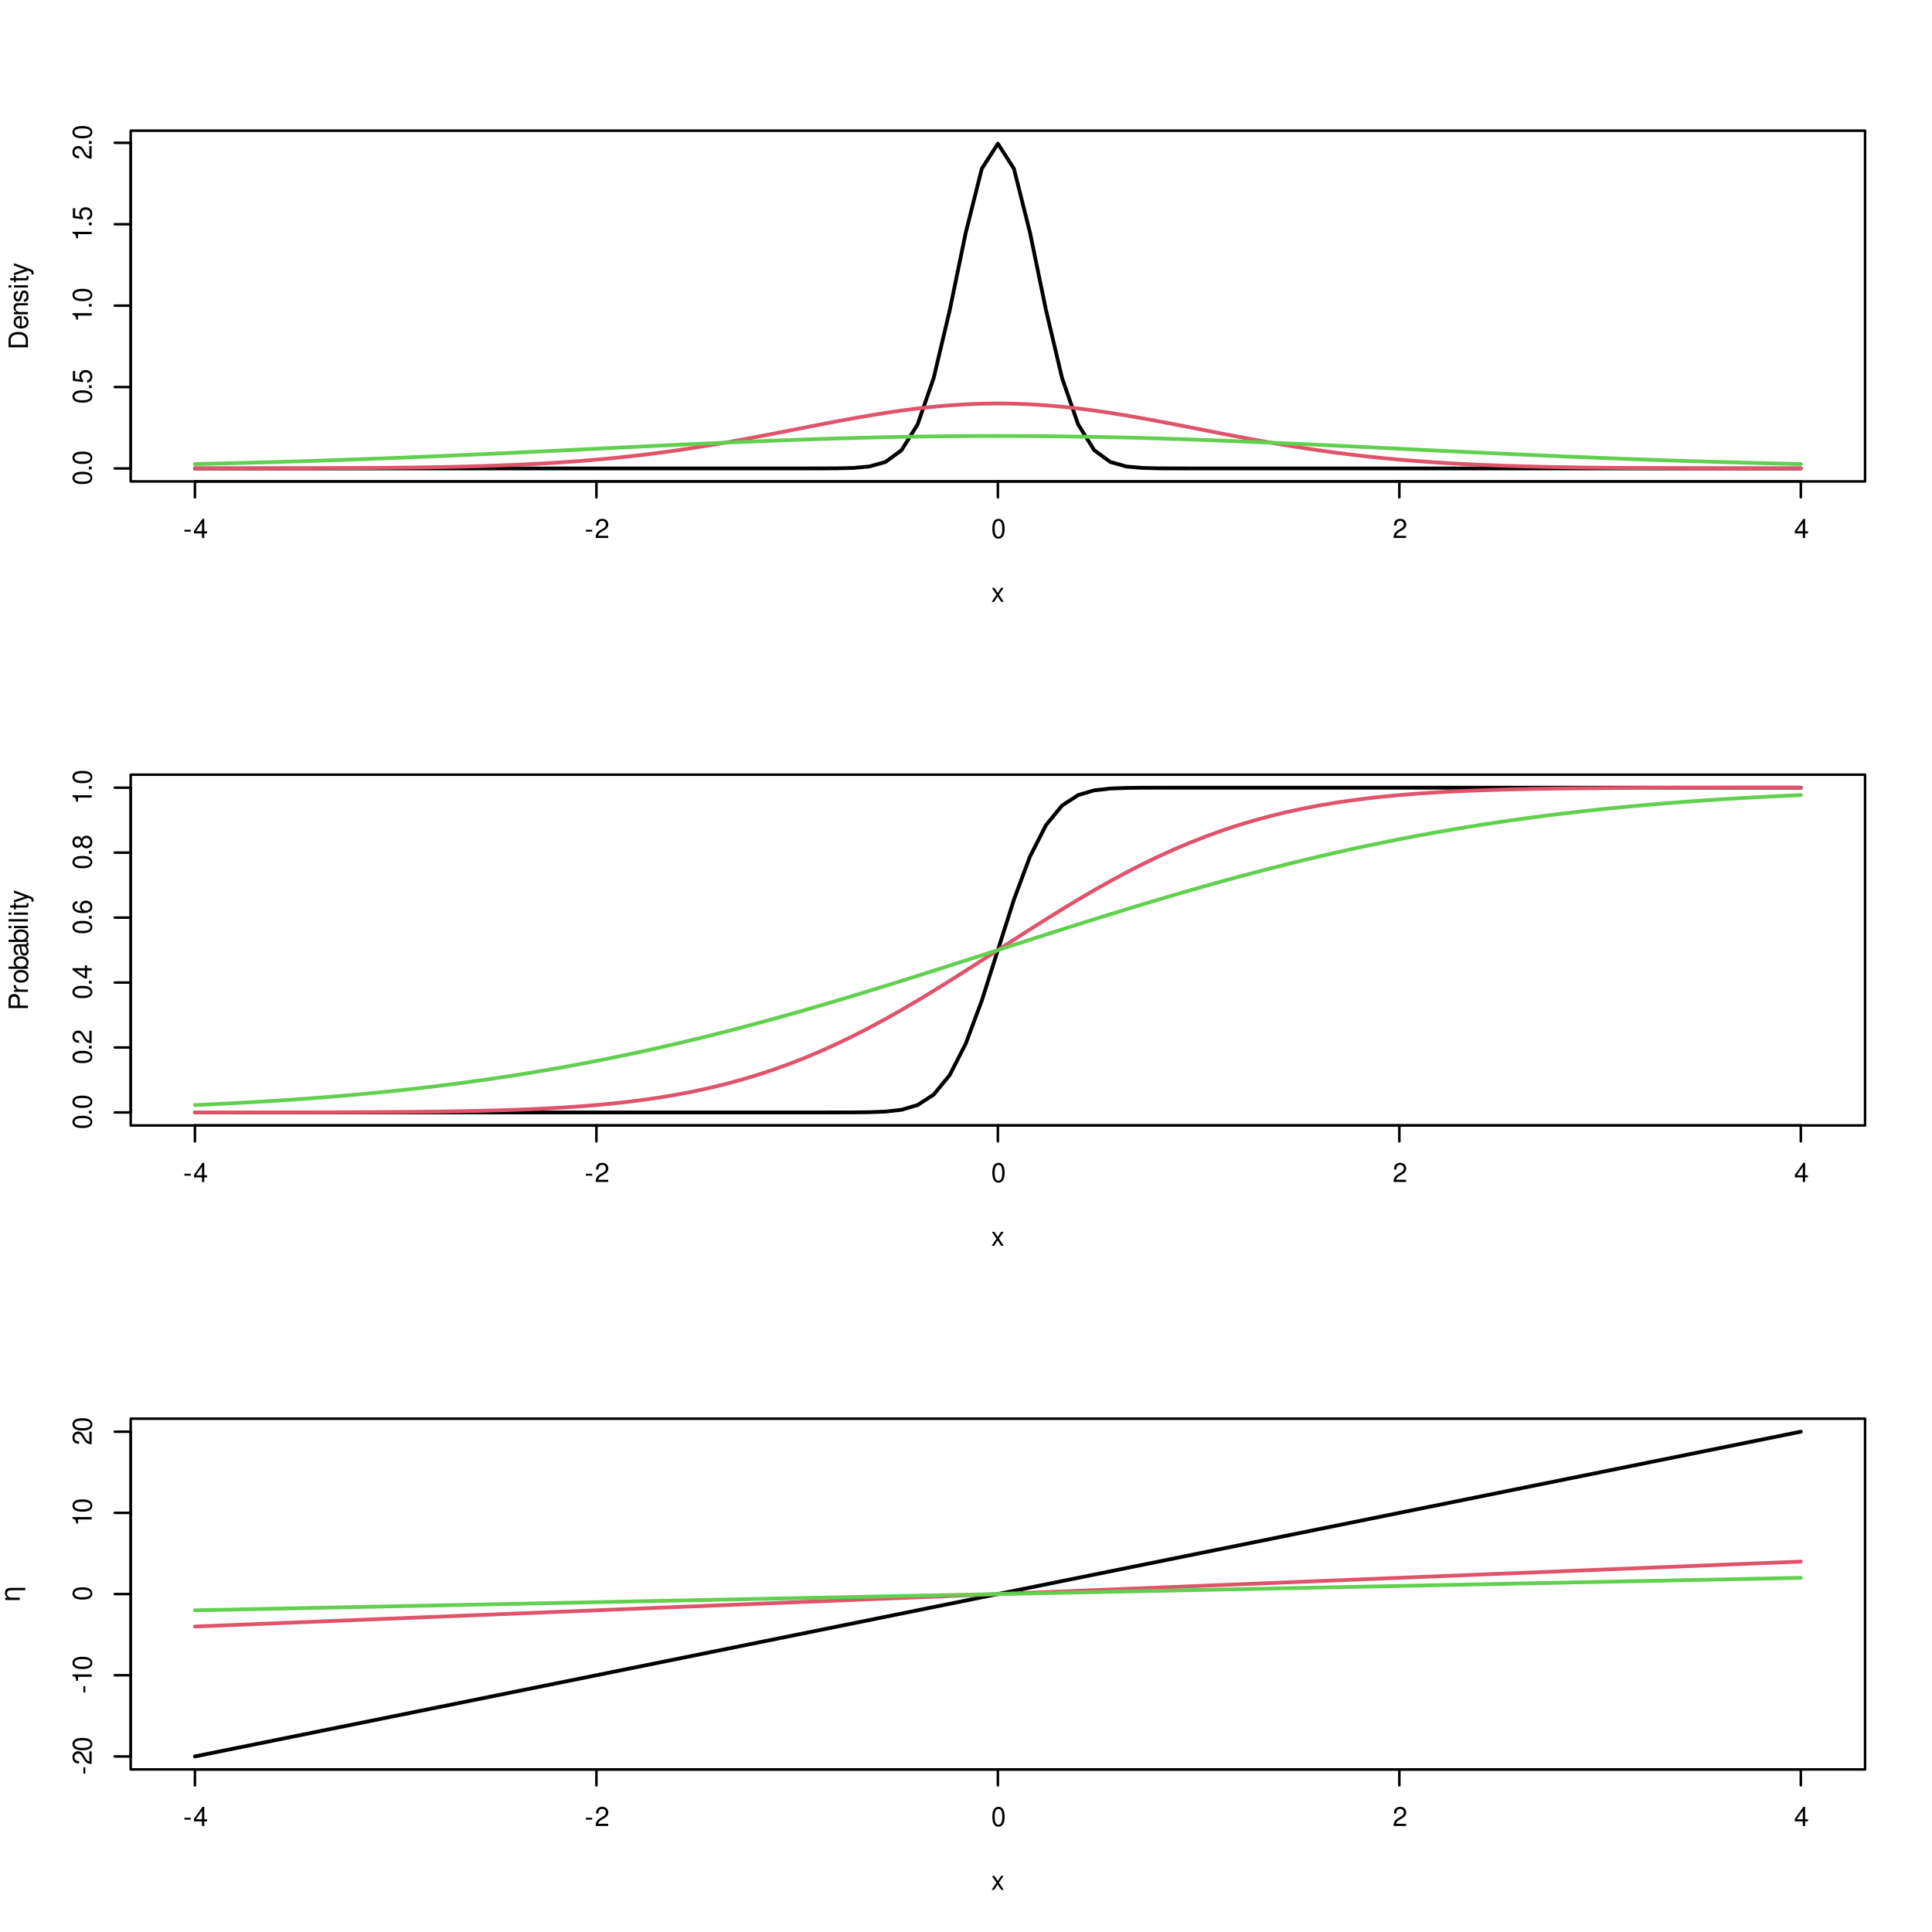 <?xml version="1.0" encoding="UTF-8"?>
<svg xmlns="http://www.w3.org/2000/svg" xmlns:xlink="http://www.w3.org/1999/xlink" width="576pt" height="576pt" viewBox="0 0 576 576" version="1.1">
<defs>
<g>
<symbol overflow="visible" id="glyph0-0">
<path style="stroke:none;" d=""/>
</symbol>
<symbol overflow="visible" id="glyph0-1">
<path style="stroke:none;" d="M 2.25 -2.469 L 0.359 -2.469 L 0.359 -1.906 L 2.25 -1.906 Z M 2.25 -2.469 "/>
</symbol>
<symbol overflow="visible" id="glyph0-2">
<path style="stroke:none;" d="M 2.594 -1.391 L 2.594 0 L 3.281 0 L 3.281 -1.391 L 4.125 -1.391 L 4.125 -2.016 L 3.281 -2.016 L 3.281 -5.734 L 2.766 -5.734 L 0.219 -2.125 L 0.219 -1.391 Z M 2.594 -2.016 L 0.828 -2.016 L 2.594 -4.547 Z M 2.594 -2.016 "/>
</symbol>
<symbol overflow="visible" id="glyph0-3">
<path style="stroke:none;" d="M 4.016 -0.688 L 1.047 -0.688 C 1.125 -1.172 1.375 -1.469 2.062 -1.891 L 2.859 -2.328 C 3.641 -2.766 4.047 -3.344 4.047 -4.062 C 4.047 -4.531 3.859 -4.969 3.531 -5.281 C 3.188 -5.578 2.781 -5.734 2.25 -5.734 C 1.531 -5.734 1 -5.469 0.703 -4.984 C 0.5 -4.688 0.406 -4.328 0.391 -3.75 L 1.094 -3.75 C 1.109 -4.141 1.172 -4.359 1.266 -4.562 C 1.438 -4.906 1.812 -5.125 2.219 -5.125 C 2.859 -5.125 3.328 -4.656 3.328 -4.047 C 3.328 -3.578 3.078 -3.188 2.578 -2.906 L 1.844 -2.469 C 0.672 -1.797 0.328 -1.266 0.266 -0.016 L 4.016 -0.016 Z M 4.016 -0.688 "/>
</symbol>
<symbol overflow="visible" id="glyph0-4">
<path style="stroke:none;" d="M 2.172 -5.734 C 1.656 -5.734 1.188 -5.484 0.891 -5.109 C 0.516 -4.594 0.344 -3.828 0.344 -2.766 C 0.344 -0.844 0.969 0.188 2.172 0.188 C 3.359 0.188 4.016 -0.844 4.016 -2.719 C 4.016 -3.828 3.844 -4.578 3.469 -5.109 C 3.172 -5.5 2.703 -5.734 2.172 -5.734 Z M 2.172 -5.109 C 2.938 -5.109 3.297 -4.344 3.297 -2.781 C 3.297 -1.156 2.938 -0.391 2.156 -0.391 C 1.422 -0.391 1.047 -1.188 1.047 -2.766 C 1.047 -4.344 1.422 -5.109 2.172 -5.109 Z M 2.172 -5.109 "/>
</symbol>
<symbol overflow="visible" id="glyph0-5">
<path style="stroke:none;" d="M 2.312 -2.141 L 3.703 -4.156 L 2.969 -4.156 L 1.969 -2.641 L 0.969 -4.156 L 0.219 -4.156 L 1.594 -2.109 L 0.141 0 L 0.891 0 L 1.938 -1.594 L 2.984 0 L 3.75 0 Z M 2.312 -2.141 "/>
</symbol>
<symbol overflow="visible" id="glyph1-0">
<path style="stroke:none;" d=""/>
</symbol>
<symbol overflow="visible" id="glyph1-1">
<path style="stroke:none;" d="M -5.734 -2.172 C -5.734 -1.656 -5.484 -1.188 -5.109 -0.891 C -4.594 -0.516 -3.828 -0.344 -2.766 -0.344 C -0.844 -0.344 0.188 -0.969 0.188 -2.172 C 0.188 -3.359 -0.844 -4.016 -2.719 -4.016 C -3.828 -4.016 -4.578 -3.844 -5.109 -3.469 C -5.5 -3.172 -5.734 -2.703 -5.734 -2.172 Z M -5.109 -2.172 C -5.109 -2.938 -4.344 -3.297 -2.781 -3.297 C -1.156 -3.297 -0.391 -2.938 -0.391 -2.156 C -0.391 -1.422 -1.188 -1.047 -2.766 -1.047 C -4.344 -1.047 -5.109 -1.422 -5.109 -2.172 Z M -5.109 -2.172 "/>
</symbol>
<symbol overflow="visible" id="glyph1-2">
<path style="stroke:none;" d="M -0.828 -1.516 L -0.828 -0.688 L 0 -0.688 L 0 -1.516 Z M -0.828 -1.516 "/>
</symbol>
<symbol overflow="visible" id="glyph1-3">
<path style="stroke:none;" d="M -5.609 -3.766 L -5.609 -0.875 L -2.562 -0.453 L -2.562 -1.094 C -2.953 -1.422 -3.078 -1.688 -3.078 -2.125 C -3.078 -2.891 -2.562 -3.344 -1.734 -3.344 C -0.922 -3.344 -0.438 -2.891 -0.438 -2.125 C -0.438 -1.516 -0.75 -1.141 -1.375 -0.969 L -1.375 -0.281 C -0.922 -0.375 -0.703 -0.453 -0.484 -0.625 C -0.062 -0.938 0.188 -1.5 0.188 -2.141 C 0.188 -3.266 -0.641 -4.062 -1.828 -4.062 C -2.938 -4.062 -3.703 -3.328 -3.703 -2.25 C -3.703 -1.859 -3.594 -1.531 -3.359 -1.219 L -4.922 -1.438 L -4.922 -3.766 Z M -5.609 -3.766 "/>
</symbol>
<symbol overflow="visible" id="glyph1-4">
<path style="stroke:none;" d="M -4.078 -2.047 L 0 -2.047 L 0 -2.75 L -5.734 -2.75 L -5.734 -2.297 C -4.844 -2.047 -4.734 -1.891 -4.594 -0.812 L -4.078 -0.812 Z M -4.078 -2.047 "/>
</symbol>
<symbol overflow="visible" id="glyph1-5">
<path style="stroke:none;" d="M -0.688 -4.016 L -0.688 -1.047 C -1.172 -1.125 -1.469 -1.375 -1.891 -2.062 L -2.328 -2.859 C -2.766 -3.641 -3.344 -4.047 -4.062 -4.047 C -4.531 -4.047 -4.969 -3.859 -5.281 -3.531 C -5.578 -3.188 -5.734 -2.781 -5.734 -2.25 C -5.734 -1.531 -5.469 -1 -4.984 -0.703 C -4.688 -0.5 -4.328 -0.406 -3.75 -0.391 L -3.75 -1.094 C -4.141 -1.109 -4.359 -1.172 -4.562 -1.266 C -4.906 -1.438 -5.125 -1.812 -5.125 -2.219 C -5.125 -2.859 -4.656 -3.328 -4.047 -3.328 C -3.578 -3.328 -3.188 -3.078 -2.906 -2.578 L -2.469 -1.844 C -1.797 -0.672 -1.266 -0.328 -0.016 -0.266 L -0.016 -4.016 Z M -0.688 -4.016 "/>
</symbol>
<symbol overflow="visible" id="glyph1-6">
<path style="stroke:none;" d="M 0 -0.703 L 0 -2.938 C 0 -4.391 -1.094 -5.281 -2.891 -5.281 C -4.688 -5.281 -5.781 -4.391 -5.781 -2.938 L -5.781 -0.703 Z M -0.656 -1.438 L -5.125 -1.438 L -5.125 -2.797 C -5.125 -3.938 -4.359 -4.547 -2.891 -4.547 C -1.422 -4.547 -0.656 -3.938 -0.656 -2.797 Z M -0.656 -1.438 "/>
</symbol>
<symbol overflow="visible" id="glyph1-7">
<path style="stroke:none;" d="M -1.859 -4.062 C -2.484 -4.062 -2.875 -4.016 -3.172 -3.891 C -3.859 -3.625 -4.266 -3 -4.266 -2.219 C -4.266 -1.062 -3.391 -0.312 -2.016 -0.312 C -0.656 -0.312 0.188 -1.031 0.188 -2.203 C 0.188 -3.156 -0.359 -3.812 -1.266 -3.984 L -1.266 -3.312 C -0.719 -3.125 -0.422 -2.75 -0.422 -2.219 C -0.422 -1.812 -0.625 -1.453 -0.969 -1.234 C -1.203 -1.062 -1.438 -1.016 -1.859 -1 Z M -2.391 -1.016 C -3.156 -1.078 -3.656 -1.547 -3.656 -2.203 C -3.656 -2.891 -3.141 -3.344 -2.391 -3.344 Z M -2.391 -1.016 "/>
</symbol>
<symbol overflow="visible" id="glyph1-8">
<path style="stroke:none;" d="M -4.156 -0.547 L 0 -0.547 L 0 -1.219 L -2.297 -1.219 C -3.141 -1.219 -3.688 -1.656 -3.688 -2.344 C -3.688 -2.875 -3.375 -3.203 -2.875 -3.203 L 0 -3.203 L 0 -3.859 L -3.141 -3.859 C -3.828 -3.859 -4.266 -3.344 -4.266 -2.547 C -4.266 -1.922 -4.031 -1.531 -3.453 -1.172 L -4.156 -1.172 Z M -4.156 -0.547 "/>
</symbol>
<symbol overflow="visible" id="glyph1-9">
<path style="stroke:none;" d="M -3 -3.469 C -3.812 -3.469 -4.266 -2.922 -4.266 -1.969 C -4.266 -1 -3.766 -0.375 -3 -0.375 C -2.359 -0.375 -2.047 -0.703 -1.812 -1.688 L -1.656 -2.312 C -1.547 -2.766 -1.375 -2.953 -1.078 -2.953 C -0.688 -2.953 -0.422 -2.562 -0.422 -1.984 C -0.422 -1.625 -0.531 -1.328 -0.703 -1.156 C -0.828 -1.047 -0.938 -1 -1.234 -0.969 L -1.234 -0.266 C -0.281 -0.297 0.188 -0.844 0.188 -1.922 C 0.188 -2.969 -0.328 -3.641 -1.141 -3.641 C -1.75 -3.641 -2.094 -3.281 -2.297 -2.469 L -2.438 -1.828 C -2.562 -1.297 -2.734 -1.062 -3.031 -1.062 C -3.422 -1.062 -3.656 -1.406 -3.656 -1.938 C -3.656 -2.469 -3.438 -2.75 -3 -2.766 Z M -3 -3.469 "/>
</symbol>
<symbol overflow="visible" id="glyph1-10">
<path style="stroke:none;" d="M -4.156 -1.188 L -4.156 -0.531 L 0 -0.531 L 0 -1.188 Z M -5.781 -1.188 L -5.781 -0.516 L -4.938 -0.516 L -4.938 -1.188 Z M -5.781 -1.188 "/>
</symbol>
<symbol overflow="visible" id="glyph1-11">
<path style="stroke:none;" d="M -4.156 -2.016 L -4.156 -1.328 L -5.297 -1.328 L -5.297 -0.672 L -4.156 -0.672 L -4.156 -0.109 L -3.609 -0.109 L -3.609 -0.672 L -0.469 -0.672 C -0.047 -0.672 0.188 -0.953 0.188 -1.469 C 0.188 -1.641 0.172 -1.797 0.125 -2.016 L -0.422 -2.016 C -0.406 -1.922 -0.391 -1.828 -0.391 -1.688 C -0.391 -1.406 -0.469 -1.328 -0.766 -1.328 L -3.609 -1.328 L -3.609 -2.016 Z M -4.156 -2.016 "/>
</symbol>
<symbol overflow="visible" id="glyph1-12">
<path style="stroke:none;" d="M -4.156 -3.078 L -0.922 -1.922 L -4.156 -0.859 L -4.156 -0.156 L 0.016 -1.562 L 0.672 -1.312 C 0.969 -1.203 1.078 -1.047 1.078 -0.781 C 1.078 -0.672 1.062 -0.578 1.031 -0.422 L 1.625 -0.422 C 1.688 -0.562 1.734 -0.703 1.734 -0.875 C 1.734 -1.078 1.656 -1.312 1.531 -1.484 C 1.375 -1.688 1.203 -1.812 0.875 -1.938 L -4.156 -3.781 Z M -4.156 -3.078 "/>
</symbol>
<symbol overflow="visible" id="glyph1-13">
<path style="stroke:none;" d="M -1.391 -2.594 L 0 -2.594 L 0 -3.281 L -1.391 -3.281 L -1.391 -4.125 L -2.016 -4.125 L -2.016 -3.281 L -5.734 -3.281 L -5.734 -2.766 L -2.125 -0.219 L -1.391 -0.219 Z M -2.016 -2.594 L -2.016 -0.828 L -4.547 -2.594 Z M -2.016 -2.594 "/>
</symbol>
<symbol overflow="visible" id="glyph1-14">
<path style="stroke:none;" d="M -4.234 -3.938 C -5.172 -3.812 -5.734 -3.203 -5.734 -2.359 C -5.734 -1.734 -5.422 -1.188 -4.906 -0.844 C -4.344 -0.484 -3.656 -0.344 -2.609 -0.344 C -1.641 -0.344 -1.031 -0.469 -0.531 -0.812 C -0.062 -1.109 0.188 -1.609 0.188 -2.219 C 0.188 -3.297 -0.625 -4.062 -1.734 -4.062 C -2.781 -4.062 -3.531 -3.344 -3.531 -2.344 C -3.531 -1.797 -3.328 -1.359 -2.906 -1.047 C -4.328 -1.062 -5.109 -1.5 -5.109 -2.312 C -5.109 -2.797 -4.797 -3.141 -4.234 -3.25 Z M -2.922 -2.25 C -2.922 -2.938 -2.438 -3.344 -1.672 -3.344 C -0.953 -3.344 -0.438 -2.875 -0.438 -2.234 C -0.438 -1.578 -0.984 -1.094 -1.719 -1.094 C -2.422 -1.094 -2.922 -1.562 -2.922 -2.25 Z M -2.922 -2.25 "/>
</symbol>
<symbol overflow="visible" id="glyph1-15">
<path style="stroke:none;" d="M -3.016 -3.094 C -3.375 -3.688 -3.656 -3.859 -4.203 -3.859 C -5.109 -3.859 -5.734 -3.172 -5.734 -2.172 C -5.734 -1.188 -5.109 -0.484 -4.203 -0.484 C -3.656 -0.484 -3.375 -0.672 -3.016 -1.25 C -2.688 -0.609 -2.219 -0.297 -1.594 -0.297 C -0.547 -0.297 0.188 -1.062 0.188 -2.172 C 0.188 -3.281 -0.547 -4.062 -1.594 -4.062 C -2.219 -4.062 -2.688 -3.75 -3.016 -3.094 Z M -5.109 -2.172 C -5.109 -2.766 -4.75 -3.156 -4.188 -3.156 C -3.641 -3.156 -3.281 -2.766 -3.281 -2.172 C -3.281 -1.578 -3.641 -1.203 -4.203 -1.203 C -4.75 -1.203 -5.109 -1.578 -5.109 -2.172 Z M -2.703 -2.172 C -2.703 -2.875 -2.234 -3.344 -1.578 -3.344 C -0.891 -3.344 -0.438 -2.891 -0.438 -2.156 C -0.438 -1.484 -0.906 -1 -1.562 -1 C -2.25 -1 -2.703 -1.469 -2.703 -2.172 Z M -2.703 -2.172 "/>
</symbol>
<symbol overflow="visible" id="glyph1-16">
<path style="stroke:none;" d="M -2.453 -1.453 L -2.453 -3.266 C -2.453 -3.719 -2.578 -4.078 -2.859 -4.391 C -3.172 -4.734 -3.547 -4.891 -4.078 -4.891 C -5.172 -4.891 -5.781 -4.25 -5.781 -3.109 L -5.781 -0.719 L 0 -0.719 L 0 -1.453 Z M -3.094 -1.453 L -5.125 -1.453 L -5.125 -3 C -5.125 -3.703 -4.75 -4.125 -4.109 -4.125 C -3.484 -4.125 -3.094 -3.703 -3.094 -3 Z M -3.094 -1.453 "/>
</symbol>
<symbol overflow="visible" id="glyph1-17">
<path style="stroke:none;" d="M -4.156 -0.547 L 0 -0.547 L 0 -1.219 L -2.156 -1.219 C -3.156 -1.219 -3.594 -1.625 -3.578 -2.547 L -4.25 -2.547 C -4.266 -2.438 -4.266 -2.375 -4.266 -2.297 C -4.266 -1.859 -4.016 -1.531 -3.406 -1.156 L -4.156 -1.156 Z M -4.156 -0.547 "/>
</symbol>
<symbol overflow="visible" id="glyph1-18">
<path style="stroke:none;" d="M -4.266 -2.156 C -4.266 -0.984 -3.438 -0.281 -2.047 -0.281 C -0.641 -0.281 0.188 -0.984 0.188 -2.156 C 0.188 -3.328 -0.656 -4.047 -2.016 -4.047 C -3.453 -4.047 -4.266 -3.359 -4.266 -2.156 Z M -3.656 -2.156 C -3.656 -2.906 -3.047 -3.344 -2.016 -3.344 C -1.031 -3.344 -0.422 -2.891 -0.422 -2.156 C -0.422 -1.422 -1.031 -0.969 -2.047 -0.969 C -3.047 -0.969 -3.656 -1.422 -3.656 -2.156 Z M -3.656 -2.156 "/>
</symbol>
<symbol overflow="visible" id="glyph1-19">
<path style="stroke:none;" d="M -5.781 -0.422 L 0 -0.422 L 0 -1.016 L -0.531 -1.016 C -0.047 -1.344 0.188 -1.766 0.188 -2.344 C 0.188 -3.438 -0.719 -4.141 -2.094 -4.141 C -3.438 -4.141 -4.266 -3.469 -4.266 -2.375 C -4.266 -1.797 -4.062 -1.391 -3.594 -1.078 L -5.781 -1.078 Z M -3.656 -2.234 C -3.656 -2.984 -3.016 -3.453 -2.016 -3.453 C -1.078 -3.453 -0.438 -2.969 -0.438 -2.234 C -0.438 -1.531 -1.062 -1.078 -2.047 -1.078 C -3.016 -1.078 -3.656 -1.531 -3.656 -2.234 Z M -3.656 -2.234 "/>
</symbol>
<symbol overflow="visible" id="glyph1-20">
<path style="stroke:none;" d="M -0.391 -4.234 C -0.375 -4.172 -0.375 -4.141 -0.375 -4.094 C -0.375 -3.859 -0.484 -3.734 -0.703 -3.734 L -3.141 -3.734 C -3.875 -3.734 -4.266 -3.203 -4.266 -2.172 C -4.266 -1.562 -4.094 -1.078 -3.781 -0.797 C -3.578 -0.609 -3.328 -0.531 -2.922 -0.516 L -2.922 -1.188 C -3.438 -1.234 -3.656 -1.531 -3.656 -2.156 C -3.656 -2.75 -3.438 -3.078 -3.047 -3.078 L -2.875 -3.078 C -2.578 -3.078 -2.484 -2.938 -2.406 -2.391 C -2.297 -1.453 -2.25 -1.312 -2.156 -1.062 C -1.953 -0.578 -1.578 -0.328 -1.047 -0.328 C -0.297 -0.328 0.188 -0.859 0.188 -1.688 C 0.188 -2.219 0 -2.641 -0.422 -3.109 C 0 -3.156 0.188 -3.359 0.188 -3.781 C 0.188 -3.922 0.172 -4.016 0.109 -4.234 Z M -1.312 -3.078 C -1.078 -3.078 -0.953 -3.016 -0.766 -2.812 C -0.516 -2.547 -0.391 -2.219 -0.391 -1.844 C -0.391 -1.328 -0.641 -1.016 -1.062 -1.016 C -1.5 -1.016 -1.719 -1.312 -1.828 -2.016 C -1.922 -2.719 -1.953 -2.859 -2.047 -3.078 Z M -1.312 -3.078 "/>
</symbol>
<symbol overflow="visible" id="glyph1-21">
<path style="stroke:none;" d="M -5.781 -1.203 L -5.781 -0.531 L 0 -0.531 L 0 -1.203 Z M -5.781 -1.203 "/>
</symbol>
<symbol overflow="visible" id="glyph1-22">
<path style="stroke:none;" d="M -2.469 -2.25 L -2.469 -0.359 L -1.906 -0.359 L -1.906 -2.25 Z M -2.469 -2.25 "/>
</symbol>
<symbol overflow="visible" id="glyph2-0">
<path style="stroke:none;" d="M 1.406 -0.391 L -5.578 -0.391 L -5.578 -4.359 L 1.406 -4.359 Z M 0.953 -0.844 L 0.953 -3.922 L -5.141 -3.922 L -5.141 -0.844 Z M 0.953 -0.844 "/>
</symbol>
<symbol overflow="visible" id="glyph2-1">
<path style="stroke:none;" d="M -2.609 -4.344 L 1.641 -4.344 L 1.641 -3.641 L -2.594 -3.641 C -3 -3.641 -3.301 -3.555 -3.5 -3.391 C -3.707 -3.234 -3.812 -2.992 -3.812 -2.672 C -3.812 -2.285 -3.688 -1.984 -3.438 -1.766 C -3.195 -1.547 -2.867 -1.438 -2.453 -1.438 L 0 -1.438 L 0 -0.719 L -4.328 -0.719 L -4.328 -1.438 L -3.656 -1.438 C -3.914 -1.602 -4.113 -1.801 -4.25 -2.031 C -4.375 -2.258 -4.438 -2.523 -4.438 -2.828 C -4.438 -3.328 -4.281 -3.707 -3.969 -3.969 C -3.664 -4.219 -3.211 -4.344 -2.609 -4.344 Z M -2.609 -4.344 "/>
</symbol>
</g>
</defs>
<g id="surface41">
<rect x="0" y="0" width="576" height="576" style="fill:rgb(100%,100%,100%);fill-opacity:1;stroke:none;"/>
<path style="fill:none;stroke-width:1.125;stroke-linecap:round;stroke-linejoin:round;stroke:rgb(0%,0%,0%);stroke-opacity:1;stroke-miterlimit:10;" d="M 58.117 139.656 L 240.051 139.656 L 244.84 139.652 L 249.625 139.625 L 254.414 139.508 L 259.203 139.078 L 263.988 137.734 L 268.777 134.223 L 273.566 126.555 L 278.352 112.738 L 283.141 92.531 L 287.93 69.352 L 292.715 50.281 L 297.504 42.84 L 302.293 50.281 L 307.078 69.352 L 311.867 92.531 L 316.656 112.738 L 321.441 126.555 L 326.23 134.223 L 331.02 137.734 L 335.805 139.078 L 340.594 139.508 L 345.383 139.625 L 350.168 139.652 L 354.957 139.656 L 536.891 139.656 "/>
<path style="fill:none;stroke-width:0.75;stroke-linecap:round;stroke-linejoin:round;stroke:rgb(0%,0%,0%);stroke-opacity:1;stroke-miterlimit:10;" d="M 58.117 143.531 L 536.891 143.531 "/>
<path style="fill:none;stroke-width:0.75;stroke-linecap:round;stroke-linejoin:round;stroke:rgb(0%,0%,0%);stroke-opacity:1;stroke-miterlimit:10;" d="M 58.117 143.531 L 58.117 148.281 "/>
<path style="fill:none;stroke-width:0.75;stroke-linecap:round;stroke-linejoin:round;stroke:rgb(0%,0%,0%);stroke-opacity:1;stroke-miterlimit:10;" d="M 177.812 143.531 L 177.812 148.281 "/>
<path style="fill:none;stroke-width:0.75;stroke-linecap:round;stroke-linejoin:round;stroke:rgb(0%,0%,0%);stroke-opacity:1;stroke-miterlimit:10;" d="M 297.504 143.531 L 297.504 148.281 "/>
<path style="fill:none;stroke-width:0.75;stroke-linecap:round;stroke-linejoin:round;stroke:rgb(0%,0%,0%);stroke-opacity:1;stroke-miterlimit:10;" d="M 417.199 143.531 L 417.199 148.281 "/>
<path style="fill:none;stroke-width:0.75;stroke-linecap:round;stroke-linejoin:round;stroke:rgb(0%,0%,0%);stroke-opacity:1;stroke-miterlimit:10;" d="M 536.891 143.531 L 536.891 148.281 "/>
<g style="fill:rgb(0%,0%,0%);fill-opacity:1;">
  <use xlink:href="#glyph0-1" x="54.617" y="160.409"/>
  <use xlink:href="#glyph0-2" x="57.617" y="160.409"/>
</g>
<g style="fill:rgb(0%,0%,0%);fill-opacity:1;">
  <use xlink:href="#glyph0-1" x="174.312" y="160.409"/>
  <use xlink:href="#glyph0-3" x="177.312" y="160.409"/>
</g>
<g style="fill:rgb(0%,0%,0%);fill-opacity:1;">
  <use xlink:href="#glyph0-4" x="295.504" y="160.409"/>
</g>
<g style="fill:rgb(0%,0%,0%);fill-opacity:1;">
  <use xlink:href="#glyph0-3" x="415.199" y="160.409"/>
</g>
<g style="fill:rgb(0%,0%,0%);fill-opacity:1;">
  <use xlink:href="#glyph0-2" x="534.891" y="160.409"/>
</g>
<path style="fill:none;stroke-width:0.75;stroke-linecap:round;stroke-linejoin:round;stroke:rgb(0%,0%,0%);stroke-opacity:1;stroke-miterlimit:10;" d="M 38.965 139.656 L 38.965 42.582 "/>
<path style="fill:none;stroke-width:0.75;stroke-linecap:round;stroke-linejoin:round;stroke:rgb(0%,0%,0%);stroke-opacity:1;stroke-miterlimit:10;" d="M 38.965 139.656 L 34.215 139.656 "/>
<path style="fill:none;stroke-width:0.75;stroke-linecap:round;stroke-linejoin:round;stroke:rgb(0%,0%,0%);stroke-opacity:1;stroke-miterlimit:10;" d="M 38.965 115.387 L 34.215 115.387 "/>
<path style="fill:none;stroke-width:0.75;stroke-linecap:round;stroke-linejoin:round;stroke:rgb(0%,0%,0%);stroke-opacity:1;stroke-miterlimit:10;" d="M 38.965 91.121 L 34.215 91.121 "/>
<path style="fill:none;stroke-width:0.75;stroke-linecap:round;stroke-linejoin:round;stroke:rgb(0%,0%,0%);stroke-opacity:1;stroke-miterlimit:10;" d="M 38.965 66.852 L 34.215 66.852 "/>
<path style="fill:none;stroke-width:0.75;stroke-linecap:round;stroke-linejoin:round;stroke:rgb(0%,0%,0%);stroke-opacity:1;stroke-miterlimit:10;" d="M 38.965 42.582 L 34.215 42.582 "/>
<g style="fill:rgb(0%,0%,0%);fill-opacity:1;">
  <use xlink:href="#glyph1-1" x="27.335" y="144.656"/>
  <use xlink:href="#glyph1-2" x="27.335" y="140.656"/>
  <use xlink:href="#glyph1-1" x="27.335" y="138.656"/>
</g>
<g style="fill:rgb(0%,0%,0%);fill-opacity:1;">
  <use xlink:href="#glyph1-1" x="27.335" y="120.387"/>
  <use xlink:href="#glyph1-2" x="27.335" y="116.387"/>
  <use xlink:href="#glyph1-3" x="27.335" y="114.387"/>
</g>
<g style="fill:rgb(0%,0%,0%);fill-opacity:1;">
  <use xlink:href="#glyph1-4" x="27.335" y="96.121"/>
  <use xlink:href="#glyph1-2" x="27.335" y="92.121"/>
  <use xlink:href="#glyph1-1" x="27.335" y="90.121"/>
</g>
<g style="fill:rgb(0%,0%,0%);fill-opacity:1;">
  <use xlink:href="#glyph1-4" x="27.335" y="71.852"/>
  <use xlink:href="#glyph1-2" x="27.335" y="67.852"/>
  <use xlink:href="#glyph1-3" x="27.335" y="65.852"/>
</g>
<g style="fill:rgb(0%,0%,0%);fill-opacity:1;">
  <use xlink:href="#glyph1-5" x="27.335" y="47.582"/>
  <use xlink:href="#glyph1-2" x="27.335" y="43.582"/>
  <use xlink:href="#glyph1-1" x="27.335" y="41.582"/>
</g>
<path style="fill:none;stroke-width:0.75;stroke-linecap:round;stroke-linejoin:round;stroke:rgb(0%,0%,0%);stroke-opacity:1;stroke-miterlimit:10;" d="M 38.965 143.531 L 556.043 143.531 L 556.043 38.965 L 38.965 38.965 Z M 38.965 143.531 "/>
<g style="fill:rgb(0%,0%,0%);fill-opacity:1;">
  <use xlink:href="#glyph0-5" x="295.504" y="179.417"/>
</g>
<g style="fill:rgb(0%,0%,0%);fill-opacity:1;">
  <use xlink:href="#glyph1-6" x="8.327" y="104.246"/>
  <use xlink:href="#glyph1-7" x="8.327" y="98.246"/>
  <use xlink:href="#glyph1-8" x="8.327" y="94.246"/>
  <use xlink:href="#glyph1-9" x="8.327" y="90.246"/>
  <use xlink:href="#glyph1-10" x="8.327" y="86.246"/>
  <use xlink:href="#glyph1-11" x="8.327" y="84.246"/>
  <use xlink:href="#glyph1-12" x="8.327" y="82.246"/>
</g>
<path style="fill:none;stroke-width:1.125;stroke-linecap:round;stroke-linejoin:round;stroke:rgb(87.451%,32.549%,41.961%);stroke-opacity:1;stroke-miterlimit:10;" d="M 58.117 139.652 L 62.906 139.648 L 67.691 139.645 L 72.48 139.641 L 77.27 139.633 L 82.055 139.629 L 91.633 139.605 L 96.418 139.59 L 105.996 139.543 L 110.781 139.508 L 115.57 139.465 L 120.359 139.414 L 125.145 139.352 L 129.934 139.273 L 134.723 139.18 L 139.508 139.062 L 144.297 138.926 L 149.086 138.762 L 153.871 138.57 L 158.66 138.344 L 163.449 138.082 L 168.234 137.777 L 173.023 137.43 L 177.812 137.035 L 182.598 136.59 L 187.387 136.094 L 192.176 135.543 L 196.961 134.934 L 201.75 134.273 L 206.535 133.559 L 211.324 132.789 L 216.113 131.977 L 220.898 131.121 L 225.688 130.23 L 230.477 129.316 L 235.262 128.383 L 240.051 127.441 L 244.84 126.512 L 249.625 125.598 L 254.414 124.715 L 259.203 123.879 L 263.988 123.102 L 268.777 122.398 L 273.566 121.781 L 278.352 121.262 L 283.141 120.844 L 287.93 120.539 L 292.715 120.355 L 297.504 120.293 L 302.293 120.355 L 307.078 120.539 L 311.867 120.844 L 316.656 121.262 L 321.441 121.781 L 326.23 122.398 L 331.02 123.102 L 335.805 123.879 L 340.594 124.715 L 345.383 125.598 L 350.168 126.512 L 354.957 127.441 L 359.746 128.383 L 364.531 129.316 L 369.32 130.23 L 374.109 131.121 L 378.895 131.977 L 383.684 132.789 L 388.473 133.559 L 393.258 134.273 L 398.047 134.934 L 402.836 135.543 L 407.621 136.094 L 412.41 136.59 L 417.199 137.035 L 421.984 137.43 L 426.773 137.777 L 431.559 138.082 L 436.348 138.344 L 441.137 138.57 L 445.922 138.762 L 450.711 138.926 L 455.5 139.062 L 460.285 139.18 L 465.074 139.273 L 469.863 139.352 L 474.648 139.414 L 479.438 139.465 L 484.227 139.508 L 489.012 139.543 L 498.59 139.59 L 503.375 139.605 L 512.953 139.629 L 517.738 139.633 L 522.527 139.641 L 527.316 139.645 L 532.102 139.648 L 536.891 139.652 "/>
<path style="fill:none;stroke-width:1.125;stroke-linecap:round;stroke-linejoin:round;stroke:rgb(38.039%,81.569%,30.98%);stroke-opacity:1;stroke-miterlimit:10;" d="M 58.117 138.348 L 62.906 138.238 L 67.691 138.125 L 72.48 138.004 L 77.27 137.875 L 82.055 137.742 L 91.633 137.453 L 96.418 137.297 L 101.207 137.133 L 105.996 136.965 L 110.781 136.789 L 115.57 136.605 L 120.359 136.418 L 125.145 136.223 L 129.934 136.023 L 134.723 135.816 L 139.508 135.605 L 144.297 135.391 L 149.086 135.168 L 153.871 134.945 L 163.449 134.484 L 168.234 134.254 L 177.812 133.785 L 182.598 133.551 L 192.176 133.082 L 196.961 132.852 L 201.75 132.625 L 206.535 132.402 L 216.113 131.973 L 220.898 131.77 L 225.688 131.57 L 230.477 131.379 L 235.262 131.199 L 240.051 131.027 L 244.84 130.867 L 249.625 130.719 L 254.414 130.582 L 259.203 130.457 L 263.988 130.348 L 268.777 130.25 L 273.566 130.168 L 278.352 130.098 L 283.141 130.043 L 287.93 130.008 L 292.715 129.984 L 297.504 129.977 L 302.293 129.984 L 307.078 130.008 L 311.867 130.043 L 316.656 130.098 L 321.441 130.168 L 326.23 130.25 L 331.02 130.348 L 335.805 130.457 L 340.594 130.582 L 345.383 130.719 L 350.168 130.867 L 354.957 131.027 L 359.746 131.199 L 364.531 131.379 L 369.32 131.57 L 374.109 131.77 L 378.895 131.973 L 388.473 132.402 L 393.258 132.625 L 398.047 132.852 L 402.836 133.082 L 407.621 133.316 L 417.199 133.785 L 421.984 134.02 L 426.773 134.254 L 431.559 134.484 L 441.137 134.945 L 445.922 135.168 L 450.711 135.391 L 455.5 135.605 L 460.285 135.816 L 465.074 136.023 L 469.863 136.223 L 474.648 136.418 L 479.438 136.605 L 484.227 136.789 L 489.012 136.965 L 493.801 137.133 L 498.59 137.297 L 503.375 137.453 L 512.953 137.742 L 517.738 137.875 L 522.527 138.004 L 527.316 138.125 L 532.102 138.238 L 536.891 138.348 "/>
<path style="fill:none;stroke-width:1.125;stroke-linecap:round;stroke-linejoin:round;stroke:rgb(0%,0%,0%);stroke-opacity:1;stroke-miterlimit:10;" d="M 58.117 331.656 L 244.84 331.656 L 249.625 331.652 L 254.414 331.641 L 259.203 331.59 L 263.988 331.41 L 268.777 330.863 L 273.566 329.453 L 278.352 326.352 L 283.141 320.516 L 287.93 311.145 L 292.715 298.297 L 297.504 283.246 L 302.293 268.199 L 307.078 255.352 L 311.867 245.98 L 316.656 240.145 L 321.441 237.043 L 326.23 235.633 L 331.02 235.086 L 335.805 234.906 L 340.594 234.855 L 345.383 234.844 L 350.168 234.84 L 536.891 234.84 "/>
<path style="fill:none;stroke-width:0.75;stroke-linecap:round;stroke-linejoin:round;stroke:rgb(0%,0%,0%);stroke-opacity:1;stroke-miterlimit:10;" d="M 58.117 335.531 L 536.891 335.531 "/>
<path style="fill:none;stroke-width:0.75;stroke-linecap:round;stroke-linejoin:round;stroke:rgb(0%,0%,0%);stroke-opacity:1;stroke-miterlimit:10;" d="M 58.117 335.531 L 58.117 340.281 "/>
<path style="fill:none;stroke-width:0.75;stroke-linecap:round;stroke-linejoin:round;stroke:rgb(0%,0%,0%);stroke-opacity:1;stroke-miterlimit:10;" d="M 177.812 335.531 L 177.812 340.281 "/>
<path style="fill:none;stroke-width:0.75;stroke-linecap:round;stroke-linejoin:round;stroke:rgb(0%,0%,0%);stroke-opacity:1;stroke-miterlimit:10;" d="M 297.504 335.531 L 297.504 340.281 "/>
<path style="fill:none;stroke-width:0.75;stroke-linecap:round;stroke-linejoin:round;stroke:rgb(0%,0%,0%);stroke-opacity:1;stroke-miterlimit:10;" d="M 417.199 335.531 L 417.199 340.281 "/>
<path style="fill:none;stroke-width:0.75;stroke-linecap:round;stroke-linejoin:round;stroke:rgb(0%,0%,0%);stroke-opacity:1;stroke-miterlimit:10;" d="M 536.891 335.531 L 536.891 340.281 "/>
<g style="fill:rgb(0%,0%,0%);fill-opacity:1;">
  <use xlink:href="#glyph0-1" x="54.617" y="352.409"/>
  <use xlink:href="#glyph0-2" x="57.617" y="352.409"/>
</g>
<g style="fill:rgb(0%,0%,0%);fill-opacity:1;">
  <use xlink:href="#glyph0-1" x="174.312" y="352.409"/>
  <use xlink:href="#glyph0-3" x="177.312" y="352.409"/>
</g>
<g style="fill:rgb(0%,0%,0%);fill-opacity:1;">
  <use xlink:href="#glyph0-4" x="295.504" y="352.409"/>
</g>
<g style="fill:rgb(0%,0%,0%);fill-opacity:1;">
  <use xlink:href="#glyph0-3" x="415.199" y="352.409"/>
</g>
<g style="fill:rgb(0%,0%,0%);fill-opacity:1;">
  <use xlink:href="#glyph0-2" x="534.891" y="352.409"/>
</g>
<path style="fill:none;stroke-width:0.75;stroke-linecap:round;stroke-linejoin:round;stroke:rgb(0%,0%,0%);stroke-opacity:1;stroke-miterlimit:10;" d="M 38.965 331.656 L 38.965 234.84 "/>
<path style="fill:none;stroke-width:0.75;stroke-linecap:round;stroke-linejoin:round;stroke:rgb(0%,0%,0%);stroke-opacity:1;stroke-miterlimit:10;" d="M 38.965 331.656 L 34.215 331.656 "/>
<path style="fill:none;stroke-width:0.75;stroke-linecap:round;stroke-linejoin:round;stroke:rgb(0%,0%,0%);stroke-opacity:1;stroke-miterlimit:10;" d="M 38.965 312.293 L 34.215 312.293 "/>
<path style="fill:none;stroke-width:0.75;stroke-linecap:round;stroke-linejoin:round;stroke:rgb(0%,0%,0%);stroke-opacity:1;stroke-miterlimit:10;" d="M 38.965 292.93 L 34.215 292.93 "/>
<path style="fill:none;stroke-width:0.75;stroke-linecap:round;stroke-linejoin:round;stroke:rgb(0%,0%,0%);stroke-opacity:1;stroke-miterlimit:10;" d="M 38.965 273.566 L 34.215 273.566 "/>
<path style="fill:none;stroke-width:0.75;stroke-linecap:round;stroke-linejoin:round;stroke:rgb(0%,0%,0%);stroke-opacity:1;stroke-miterlimit:10;" d="M 38.965 254.203 L 34.215 254.203 "/>
<path style="fill:none;stroke-width:0.75;stroke-linecap:round;stroke-linejoin:round;stroke:rgb(0%,0%,0%);stroke-opacity:1;stroke-miterlimit:10;" d="M 38.965 234.84 L 34.215 234.84 "/>
<g style="fill:rgb(0%,0%,0%);fill-opacity:1;">
  <use xlink:href="#glyph1-1" x="27.335" y="336.656"/>
  <use xlink:href="#glyph1-2" x="27.335" y="332.656"/>
  <use xlink:href="#glyph1-1" x="27.335" y="330.656"/>
</g>
<g style="fill:rgb(0%,0%,0%);fill-opacity:1;">
  <use xlink:href="#glyph1-1" x="27.335" y="317.293"/>
  <use xlink:href="#glyph1-2" x="27.335" y="313.293"/>
  <use xlink:href="#glyph1-5" x="27.335" y="311.293"/>
</g>
<g style="fill:rgb(0%,0%,0%);fill-opacity:1;">
  <use xlink:href="#glyph1-1" x="27.335" y="297.93"/>
  <use xlink:href="#glyph1-2" x="27.335" y="293.93"/>
  <use xlink:href="#glyph1-13" x="27.335" y="291.93"/>
</g>
<g style="fill:rgb(0%,0%,0%);fill-opacity:1;">
  <use xlink:href="#glyph1-1" x="27.335" y="278.566"/>
  <use xlink:href="#glyph1-2" x="27.335" y="274.566"/>
  <use xlink:href="#glyph1-14" x="27.335" y="272.566"/>
</g>
<g style="fill:rgb(0%,0%,0%);fill-opacity:1;">
  <use xlink:href="#glyph1-1" x="27.335" y="259.203"/>
  <use xlink:href="#glyph1-2" x="27.335" y="255.203"/>
  <use xlink:href="#glyph1-15" x="27.335" y="253.203"/>
</g>
<g style="fill:rgb(0%,0%,0%);fill-opacity:1;">
  <use xlink:href="#glyph1-4" x="27.335" y="239.84"/>
  <use xlink:href="#glyph1-2" x="27.335" y="235.84"/>
  <use xlink:href="#glyph1-1" x="27.335" y="233.84"/>
</g>
<path style="fill:none;stroke-width:0.75;stroke-linecap:round;stroke-linejoin:round;stroke:rgb(0%,0%,0%);stroke-opacity:1;stroke-miterlimit:10;" d="M 38.965 335.531 L 556.043 335.531 L 556.043 230.965 L 38.965 230.965 Z M 38.965 335.531 "/>
<g style="fill:rgb(0%,0%,0%);fill-opacity:1;">
  <use xlink:href="#glyph0-5" x="295.504" y="371.417"/>
</g>
<g style="fill:rgb(0%,0%,0%);fill-opacity:1;">
  <use xlink:href="#glyph1-16" x="8.327" y="301.246"/>
  <use xlink:href="#glyph1-17" x="8.327" y="296.246"/>
  <use xlink:href="#glyph1-18" x="8.327" y="293.246"/>
  <use xlink:href="#glyph1-19" x="8.327" y="289.246"/>
  <use xlink:href="#glyph1-20" x="8.327" y="285.246"/>
  <use xlink:href="#glyph1-19" x="8.327" y="281.246"/>
  <use xlink:href="#glyph1-10" x="8.327" y="277.246"/>
  <use xlink:href="#glyph1-21" x="8.327" y="275.246"/>
  <use xlink:href="#glyph1-10" x="8.327" y="273.246"/>
  <use xlink:href="#glyph1-11" x="8.327" y="271.246"/>
  <use xlink:href="#glyph1-12" x="8.327" y="269.246"/>
</g>
<path style="fill:none;stroke-width:1.125;stroke-linecap:round;stroke-linejoin:round;stroke:rgb(87.451%,32.549%,41.961%);stroke-opacity:1;stroke-miterlimit:10;" d="M 58.117 331.652 L 67.691 331.652 L 77.27 331.645 L 82.055 331.641 L 86.844 331.637 L 91.633 331.629 L 96.418 331.621 L 105.996 331.59 L 110.781 331.57 L 115.57 331.543 L 120.359 331.508 L 125.145 331.465 L 129.934 331.41 L 134.723 331.34 L 139.508 331.254 L 144.297 331.148 L 149.086 331.02 L 153.871 330.863 L 158.66 330.672 L 163.449 330.441 L 168.234 330.168 L 173.023 329.84 L 177.812 329.453 L 182.598 329 L 187.387 328.473 L 192.176 327.859 L 196.961 327.156 L 201.75 326.352 L 206.535 325.438 L 211.324 324.402 L 216.113 323.242 L 220.898 321.949 L 225.688 320.516 L 230.477 318.938 L 235.262 317.215 L 240.051 315.34 L 244.84 313.316 L 249.625 311.145 L 254.414 308.832 L 259.203 306.379 L 263.988 303.797 L 268.777 301.102 L 273.566 298.297 L 278.352 295.398 L 283.141 292.43 L 287.93 289.402 L 292.715 286.336 L 297.504 283.246 L 302.293 280.16 L 307.078 277.094 L 311.867 274.066 L 316.656 271.098 L 321.441 268.199 L 326.23 265.395 L 331.02 262.699 L 335.805 260.117 L 340.594 257.664 L 345.383 255.352 L 350.168 253.18 L 354.957 251.156 L 359.746 249.281 L 364.531 247.559 L 369.32 245.98 L 374.109 244.547 L 378.895 243.254 L 383.684 242.094 L 388.473 241.059 L 393.258 240.145 L 398.047 239.34 L 402.836 238.633 L 407.621 238.023 L 412.41 237.496 L 417.199 237.043 L 421.984 236.656 L 426.773 236.328 L 431.559 236.055 L 436.348 235.824 L 441.137 235.633 L 445.922 235.477 L 450.711 235.348 L 455.5 235.242 L 460.285 235.156 L 465.074 235.086 L 469.863 235.031 L 474.648 234.988 L 479.438 234.953 L 484.227 234.926 L 489.012 234.906 L 498.59 234.875 L 503.375 234.867 L 508.164 234.859 L 512.953 234.855 L 517.738 234.852 L 527.316 234.844 L 536.891 234.844 "/>
<path style="fill:none;stroke-width:1.125;stroke-linecap:round;stroke-linejoin:round;stroke:rgb(38.039%,81.569%,30.98%);stroke-opacity:1;stroke-miterlimit:10;" d="M 58.117 329.453 L 62.906 329.238 L 67.691 329 L 72.48 328.746 L 77.27 328.473 L 82.055 328.18 L 86.844 327.859 L 91.633 327.52 L 96.418 327.156 L 101.207 326.766 L 105.996 326.352 L 110.781 325.906 L 115.57 325.438 L 120.359 324.934 L 125.145 324.402 L 129.934 323.84 L 134.723 323.242 L 139.508 322.613 L 144.297 321.949 L 149.086 321.25 L 153.871 320.516 L 158.66 319.746 L 163.449 318.938 L 168.234 318.094 L 173.023 317.215 L 177.812 316.297 L 182.598 315.34 L 187.387 314.348 L 192.176 313.316 L 196.961 312.25 L 201.75 311.145 L 206.535 310.004 L 211.324 308.832 L 216.113 307.621 L 220.898 306.379 L 225.688 305.105 L 230.477 303.797 L 235.262 302.465 L 240.051 301.102 L 244.84 299.711 L 249.625 298.297 L 254.414 296.859 L 259.203 295.398 L 263.988 293.922 L 268.777 292.43 L 273.566 290.922 L 278.352 289.402 L 283.141 287.871 L 287.93 286.336 L 292.715 284.793 L 297.504 283.246 L 302.293 281.703 L 307.078 280.16 L 311.867 278.625 L 316.656 277.094 L 321.441 275.574 L 326.23 274.066 L 331.02 272.574 L 335.805 271.098 L 340.594 269.637 L 345.383 268.199 L 350.168 266.785 L 354.957 265.395 L 359.746 264.031 L 364.531 262.699 L 369.32 261.391 L 374.109 260.117 L 378.895 258.875 L 383.684 257.664 L 388.473 256.488 L 393.258 255.352 L 398.047 254.246 L 402.836 253.18 L 407.621 252.148 L 412.41 251.156 L 417.199 250.199 L 421.984 249.281 L 426.773 248.402 L 431.559 247.559 L 436.348 246.75 L 441.137 245.98 L 445.922 245.246 L 450.711 244.547 L 455.5 243.883 L 460.285 243.254 L 465.074 242.656 L 469.863 242.094 L 474.648 241.562 L 479.438 241.059 L 484.227 240.59 L 489.012 240.145 L 493.801 239.73 L 498.59 239.34 L 503.375 238.977 L 508.164 238.633 L 512.953 238.316 L 517.738 238.023 L 522.527 237.75 L 527.316 237.496 L 532.102 237.258 L 536.891 237.043 "/>
<path style="fill:none;stroke-width:1.125;stroke-linecap:round;stroke-linejoin:round;stroke:rgb(0%,0%,0%);stroke-opacity:1;stroke-miterlimit:10;" d="M 58.117 523.656 L 59.312 523.414 L 59.914 523.293 L 62.305 522.809 L 62.906 522.688 L 64.699 522.324 L 65.301 522.203 L 67.691 521.719 L 68.293 521.598 L 68.891 521.477 L 69.488 521.359 L 70.684 521.117 L 71.285 520.996 L 73.676 520.512 L 74.277 520.391 L 76.668 519.906 L 77.27 519.785 L 79.062 519.422 L 79.664 519.301 L 82.055 518.816 L 82.656 518.695 L 85.047 518.211 L 85.648 518.09 L 88.039 517.605 L 88.641 517.484 L 91.031 517 L 91.633 516.879 L 94.023 516.395 L 94.625 516.273 L 96.418 515.91 L 97.02 515.789 L 99.41 515.305 L 100.012 515.184 L 101.207 514.941 L 101.805 514.824 L 102.402 514.703 L 103.004 514.582 L 105.395 514.098 L 105.996 513.977 L 108.387 513.492 L 108.988 513.371 L 110.781 513.008 L 111.383 512.887 L 113.773 512.402 L 114.375 512.281 L 116.766 511.797 L 117.367 511.676 L 119.758 511.191 L 120.359 511.07 L 122.75 510.586 L 123.352 510.465 L 125.742 509.98 L 126.344 509.859 L 128.137 509.496 L 128.738 509.375 L 131.129 508.891 L 131.73 508.77 L 134.121 508.285 L 134.723 508.168 L 137.113 507.684 L 137.715 507.562 L 140.105 507.078 L 140.707 506.957 L 143.098 506.473 L 143.699 506.352 L 145.492 505.988 L 146.094 505.867 L 148.484 505.383 L 149.086 505.262 L 151.477 504.777 L 152.078 504.656 L 154.469 504.172 L 155.07 504.051 L 157.461 503.566 L 158.062 503.445 L 159.855 503.082 L 160.457 502.961 L 162.848 502.477 L 163.449 502.355 L 165.84 501.871 L 166.441 501.75 L 167.039 501.629 L 167.637 501.512 L 168.832 501.27 L 169.434 501.148 L 171.824 500.664 L 172.426 500.543 L 174.816 500.059 L 175.418 499.938 L 177.211 499.574 L 177.812 499.453 L 180.203 498.969 L 180.805 498.848 L 183.195 498.363 L 183.797 498.242 L 186.188 497.758 L 186.789 497.637 L 189.18 497.152 L 189.781 497.031 L 191.574 496.668 L 192.176 496.547 L 194.566 496.062 L 195.168 495.941 L 197.559 495.457 L 198.16 495.336 L 199.355 495.094 L 199.953 494.977 L 200.551 494.855 L 201.152 494.734 L 203.543 494.25 L 204.145 494.129 L 206.535 493.645 L 207.137 493.523 L 208.93 493.16 L 209.531 493.039 L 211.922 492.555 L 212.523 492.434 L 214.914 491.949 L 215.516 491.828 L 217.906 491.344 L 218.508 491.223 L 220.898 490.738 L 221.5 490.617 L 223.293 490.254 L 223.895 490.133 L 226.285 489.648 L 226.887 489.527 L 229.277 489.043 L 229.879 488.922 L 232.27 488.438 L 232.871 488.32 L 235.262 487.836 L 235.863 487.715 L 238.254 487.23 L 238.855 487.109 L 240.648 486.746 L 241.25 486.625 L 243.641 486.141 L 244.242 486.02 L 246.633 485.535 L 247.234 485.414 L 249.625 484.93 L 250.227 484.809 L 252.617 484.324 L 253.219 484.203 L 255.012 483.84 L 255.613 483.719 L 258.004 483.234 L 258.605 483.113 L 260.996 482.629 L 261.598 482.508 L 263.988 482.023 L 264.59 481.902 L 265.188 481.781 L 265.785 481.664 L 266.98 481.422 L 267.582 481.301 L 269.973 480.816 L 270.574 480.695 L 272.367 480.332 L 272.969 480.211 L 275.359 479.727 L 275.961 479.605 L 278.352 479.121 L 278.953 479 L 281.344 478.516 L 281.945 478.395 L 284.336 477.91 L 284.938 477.789 L 287.328 477.305 L 287.93 477.184 L 289.723 476.82 L 290.324 476.699 L 292.715 476.215 L 293.316 476.094 L 295.707 475.609 L 296.309 475.488 L 297.504 475.246 L 298.102 475.129 L 298.699 475.008 L 299.301 474.887 L 301.691 474.402 L 302.293 474.281 L 304.086 473.918 L 304.688 473.797 L 307.078 473.312 L 307.68 473.191 L 310.07 472.707 L 310.672 472.586 L 313.062 472.102 L 313.664 471.98 L 316.055 471.496 L 316.656 471.375 L 319.047 470.891 L 319.648 470.77 L 321.441 470.406 L 322.043 470.285 L 324.434 469.801 L 325.035 469.68 L 327.426 469.195 L 328.027 469.074 L 330.418 468.59 L 331.02 468.473 L 333.41 467.988 L 334.012 467.867 L 335.805 467.504 L 336.406 467.383 L 338.797 466.898 L 339.398 466.777 L 341.789 466.293 L 342.391 466.172 L 344.781 465.688 L 345.383 465.566 L 347.773 465.082 L 348.375 464.961 L 350.766 464.477 L 351.367 464.355 L 353.16 463.992 L 353.762 463.871 L 356.152 463.387 L 356.754 463.266 L 359.145 462.781 L 359.746 462.66 L 362.137 462.176 L 362.738 462.055 L 363.336 461.938 L 365.129 461.574 L 365.73 461.453 L 367.523 461.09 L 368.125 460.969 L 370.516 460.484 L 371.117 460.363 L 373.508 459.879 L 374.109 459.758 L 376.5 459.273 L 377.102 459.152 L 379.492 458.668 L 380.094 458.547 L 382.484 458.062 L 383.086 457.941 L 384.879 457.578 L 385.48 457.457 L 387.871 456.973 L 388.473 456.852 L 390.863 456.367 L 391.465 456.246 L 393.855 455.762 L 394.457 455.641 L 395.652 455.398 L 396.25 455.281 L 396.848 455.16 L 397.449 455.039 L 399.242 454.676 L 399.844 454.555 L 402.234 454.07 L 402.836 453.949 L 405.227 453.465 L 405.828 453.344 L 408.219 452.859 L 408.82 452.738 L 411.211 452.254 L 411.812 452.133 L 414.203 451.648 L 414.805 451.527 L 416.598 451.164 L 417.199 451.043 L 419.59 450.559 L 420.191 450.438 L 422.582 449.953 L 423.184 449.832 L 425.574 449.348 L 426.176 449.227 L 428.566 448.742 L 429.168 448.625 L 431.559 448.141 L 432.16 448.02 L 433.953 447.656 L 434.555 447.535 L 436.945 447.051 L 437.547 446.93 L 439.938 446.445 L 440.539 446.324 L 442.93 445.84 L 443.531 445.719 L 445.922 445.234 L 446.523 445.113 L 448.316 444.75 L 448.918 444.629 L 451.309 444.145 L 451.91 444.023 L 454.301 443.539 L 454.902 443.418 L 457.293 442.934 L 457.895 442.812 L 460.285 442.328 L 460.887 442.207 L 461.484 442.09 L 463.277 441.727 L 463.879 441.605 L 465.672 441.242 L 466.273 441.121 L 468.664 440.637 L 469.266 440.516 L 471.656 440.031 L 472.258 439.91 L 474.648 439.426 L 475.25 439.305 L 477.641 438.82 L 478.242 438.699 L 480.035 438.336 L 480.637 438.215 L 483.027 437.73 L 483.629 437.609 L 486.02 437.125 L 486.621 437.004 L 489.012 436.52 L 489.613 436.398 L 492.004 435.914 L 492.605 435.793 L 493.801 435.551 L 494.398 435.434 L 494.996 435.312 L 495.598 435.191 L 497.391 434.828 L 497.992 434.707 L 500.383 434.223 L 500.984 434.102 L 503.375 433.617 L 503.977 433.496 L 506.367 433.012 L 506.969 432.891 L 509.359 432.406 L 509.961 432.285 L 511.754 431.922 L 512.355 431.801 L 514.746 431.316 L 515.348 431.195 L 517.738 430.711 L 518.34 430.59 L 520.73 430.105 L 521.332 429.984 L 523.723 429.5 L 524.324 429.379 L 526.117 429.016 L 526.715 428.898 L 527.316 428.777 L 529.109 428.414 L 529.711 428.293 L 532.102 427.809 L 532.703 427.688 L 535.094 427.203 L 535.695 427.082 L 536.891 426.84 "/>
<path style="fill:none;stroke-width:0.75;stroke-linecap:round;stroke-linejoin:round;stroke:rgb(0%,0%,0%);stroke-opacity:1;stroke-miterlimit:10;" d="M 58.117 527.531 L 536.891 527.531 "/>
<path style="fill:none;stroke-width:0.75;stroke-linecap:round;stroke-linejoin:round;stroke:rgb(0%,0%,0%);stroke-opacity:1;stroke-miterlimit:10;" d="M 58.117 527.531 L 58.117 532.281 "/>
<path style="fill:none;stroke-width:0.75;stroke-linecap:round;stroke-linejoin:round;stroke:rgb(0%,0%,0%);stroke-opacity:1;stroke-miterlimit:10;" d="M 177.812 527.531 L 177.812 532.281 "/>
<path style="fill:none;stroke-width:0.75;stroke-linecap:round;stroke-linejoin:round;stroke:rgb(0%,0%,0%);stroke-opacity:1;stroke-miterlimit:10;" d="M 297.504 527.531 L 297.504 532.281 "/>
<path style="fill:none;stroke-width:0.75;stroke-linecap:round;stroke-linejoin:round;stroke:rgb(0%,0%,0%);stroke-opacity:1;stroke-miterlimit:10;" d="M 417.199 527.531 L 417.199 532.281 "/>
<path style="fill:none;stroke-width:0.75;stroke-linecap:round;stroke-linejoin:round;stroke:rgb(0%,0%,0%);stroke-opacity:1;stroke-miterlimit:10;" d="M 536.891 527.531 L 536.891 532.281 "/>
<g style="fill:rgb(0%,0%,0%);fill-opacity:1;">
  <use xlink:href="#glyph0-1" x="54.617" y="544.409"/>
  <use xlink:href="#glyph0-2" x="57.617" y="544.409"/>
</g>
<g style="fill:rgb(0%,0%,0%);fill-opacity:1;">
  <use xlink:href="#glyph0-1" x="174.312" y="544.409"/>
  <use xlink:href="#glyph0-3" x="177.312" y="544.409"/>
</g>
<g style="fill:rgb(0%,0%,0%);fill-opacity:1;">
  <use xlink:href="#glyph0-4" x="295.504" y="544.409"/>
</g>
<g style="fill:rgb(0%,0%,0%);fill-opacity:1;">
  <use xlink:href="#glyph0-3" x="415.199" y="544.409"/>
</g>
<g style="fill:rgb(0%,0%,0%);fill-opacity:1;">
  <use xlink:href="#glyph0-2" x="534.891" y="544.409"/>
</g>
<path style="fill:none;stroke-width:0.75;stroke-linecap:round;stroke-linejoin:round;stroke:rgb(0%,0%,0%);stroke-opacity:1;stroke-miterlimit:10;" d="M 38.965 523.656 L 38.965 426.84 "/>
<path style="fill:none;stroke-width:0.75;stroke-linecap:round;stroke-linejoin:round;stroke:rgb(0%,0%,0%);stroke-opacity:1;stroke-miterlimit:10;" d="M 38.965 523.656 L 34.215 523.656 "/>
<path style="fill:none;stroke-width:0.75;stroke-linecap:round;stroke-linejoin:round;stroke:rgb(0%,0%,0%);stroke-opacity:1;stroke-miterlimit:10;" d="M 38.965 499.453 L 34.215 499.453 "/>
<path style="fill:none;stroke-width:0.75;stroke-linecap:round;stroke-linejoin:round;stroke:rgb(0%,0%,0%);stroke-opacity:1;stroke-miterlimit:10;" d="M 38.965 475.246 L 34.215 475.246 "/>
<path style="fill:none;stroke-width:0.75;stroke-linecap:round;stroke-linejoin:round;stroke:rgb(0%,0%,0%);stroke-opacity:1;stroke-miterlimit:10;" d="M 38.965 451.043 L 34.215 451.043 "/>
<path style="fill:none;stroke-width:0.75;stroke-linecap:round;stroke-linejoin:round;stroke:rgb(0%,0%,0%);stroke-opacity:1;stroke-miterlimit:10;" d="M 38.965 426.84 L 34.215 426.84 "/>
<g style="fill:rgb(0%,0%,0%);fill-opacity:1;">
  <use xlink:href="#glyph1-22" x="27.335" y="529.156"/>
  <use xlink:href="#glyph1-5" x="27.335" y="526.156"/>
  <use xlink:href="#glyph1-1" x="27.335" y="522.156"/>
</g>
<g style="fill:rgb(0%,0%,0%);fill-opacity:1;">
  <use xlink:href="#glyph1-22" x="27.335" y="504.953"/>
  <use xlink:href="#glyph1-4" x="27.335" y="501.953"/>
  <use xlink:href="#glyph1-1" x="27.335" y="497.953"/>
</g>
<g style="fill:rgb(0%,0%,0%);fill-opacity:1;">
  <use xlink:href="#glyph1-1" x="27.335" y="477.246"/>
</g>
<g style="fill:rgb(0%,0%,0%);fill-opacity:1;">
  <use xlink:href="#glyph1-4" x="27.335" y="455.043"/>
  <use xlink:href="#glyph1-1" x="27.335" y="451.043"/>
</g>
<g style="fill:rgb(0%,0%,0%);fill-opacity:1;">
  <use xlink:href="#glyph1-5" x="27.335" y="430.84"/>
  <use xlink:href="#glyph1-1" x="27.335" y="426.84"/>
</g>
<path style="fill:none;stroke-width:0.75;stroke-linecap:round;stroke-linejoin:round;stroke:rgb(0%,0%,0%);stroke-opacity:1;stroke-miterlimit:10;" d="M 38.965 527.531 L 556.043 527.531 L 556.043 422.965 L 38.965 422.965 Z M 38.965 527.531 "/>
<g style="fill:rgb(0%,0%,0%);fill-opacity:1;">
  <use xlink:href="#glyph0-5" x="295.504" y="563.417"/>
</g>
<g style="fill:rgb(0%,0%,0%);fill-opacity:1;">
  <use xlink:href="#glyph2-1" x="5.905" y="477.746"/>
</g>
<path style="fill:none;stroke-width:1.125;stroke-linecap:round;stroke-linejoin:round;stroke:rgb(87.451%,32.549%,41.961%);stroke-opacity:1;stroke-miterlimit:10;" d="M 58.117 484.93 L 59.312 484.883 L 59.914 484.855 L 62.305 484.762 L 62.906 484.734 L 64.699 484.664 L 65.301 484.641 L 65.898 484.613 L 67.691 484.543 L 68.293 484.52 L 68.891 484.492 L 70.684 484.422 L 71.285 484.398 L 71.883 484.375 L 72.48 484.348 L 73.676 484.301 L 74.277 484.277 L 74.875 484.254 L 75.473 484.227 L 76.668 484.18 L 77.27 484.156 L 77.867 484.133 L 78.465 484.105 L 79.062 484.082 L 79.664 484.059 L 80.859 484.012 L 81.457 483.984 L 82.055 483.961 L 82.656 483.938 L 83.852 483.891 L 84.449 483.863 L 85.047 483.84 L 85.648 483.816 L 86.844 483.77 L 87.441 483.742 L 88.039 483.719 L 88.641 483.695 L 89.836 483.648 L 90.434 483.621 L 91.031 483.598 L 91.633 483.574 L 92.828 483.527 L 93.426 483.5 L 94.023 483.477 L 94.625 483.453 L 95.82 483.406 L 96.418 483.379 L 97.02 483.355 L 98.812 483.285 L 99.41 483.258 L 100.012 483.234 L 101.805 483.164 L 102.402 483.137 L 103.004 483.113 L 105.395 483.02 L 105.996 482.992 L 108.387 482.898 L 108.988 482.871 L 110.781 482.801 L 111.383 482.777 L 111.98 482.75 L 113.773 482.68 L 114.375 482.656 L 114.973 482.629 L 116.766 482.559 L 117.367 482.535 L 117.965 482.508 L 119.758 482.438 L 120.359 482.414 L 120.957 482.387 L 122.75 482.316 L 123.352 482.293 L 123.949 482.266 L 125.742 482.195 L 126.344 482.172 L 126.941 482.145 L 128.137 482.098 L 128.738 482.074 L 129.336 482.051 L 129.934 482.023 L 131.129 481.977 L 131.73 481.953 L 132.328 481.93 L 132.926 481.902 L 134.121 481.855 L 134.723 481.832 L 135.32 481.809 L 135.918 481.781 L 137.113 481.734 L 137.715 481.711 L 138.91 481.664 L 139.508 481.637 L 140.105 481.613 L 140.707 481.59 L 141.902 481.543 L 142.5 481.516 L 143.098 481.492 L 143.699 481.469 L 144.895 481.422 L 145.492 481.395 L 146.094 481.371 L 147.887 481.301 L 148.484 481.273 L 149.086 481.25 L 150.879 481.18 L 151.477 481.152 L 152.078 481.129 L 153.871 481.059 L 154.469 481.031 L 155.07 481.008 L 156.863 480.938 L 157.461 480.91 L 158.062 480.887 L 159.855 480.816 L 160.457 480.789 L 162.848 480.695 L 163.449 480.668 L 165.84 480.574 L 166.441 480.547 L 168.832 480.453 L 169.434 480.43 L 170.031 480.402 L 171.824 480.332 L 172.426 480.309 L 173.023 480.281 L 174.816 480.211 L 175.418 480.188 L 176.016 480.16 L 177.211 480.113 L 177.812 480.09 L 178.41 480.066 L 179.008 480.039 L 180.203 479.992 L 180.805 479.969 L 181.402 479.945 L 182 479.918 L 183.195 479.871 L 183.797 479.848 L 184.395 479.824 L 184.992 479.797 L 186.188 479.75 L 186.789 479.727 L 187.387 479.703 L 187.984 479.676 L 189.18 479.629 L 189.781 479.605 L 190.379 479.582 L 190.977 479.555 L 191.574 479.531 L 192.176 479.508 L 193.371 479.461 L 193.969 479.434 L 194.566 479.41 L 195.168 479.387 L 196.363 479.34 L 196.961 479.312 L 197.559 479.289 L 198.16 479.266 L 199.355 479.219 L 199.953 479.191 L 200.551 479.168 L 201.152 479.145 L 202.945 479.074 L 203.543 479.047 L 204.145 479.023 L 205.938 478.953 L 206.535 478.926 L 207.137 478.902 L 208.93 478.832 L 209.531 478.805 L 211.922 478.711 L 212.523 478.684 L 214.914 478.59 L 215.516 478.562 L 217.906 478.469 L 218.508 478.441 L 220.898 478.348 L 221.5 478.32 L 223.293 478.25 L 223.895 478.227 L 224.492 478.199 L 226.285 478.129 L 226.887 478.105 L 227.484 478.078 L 229.277 478.008 L 229.879 477.984 L 230.477 477.957 L 232.27 477.887 L 232.871 477.863 L 233.469 477.836 L 235.262 477.766 L 235.863 477.742 L 236.461 477.719 L 237.059 477.691 L 238.254 477.645 L 238.855 477.621 L 239.453 477.598 L 240.051 477.57 L 240.648 477.547 L 241.25 477.523 L 242.445 477.477 L 243.043 477.449 L 243.641 477.426 L 244.242 477.402 L 245.438 477.355 L 246.035 477.328 L 246.633 477.305 L 247.234 477.281 L 248.43 477.234 L 249.027 477.207 L 249.625 477.184 L 250.227 477.16 L 251.422 477.113 L 252.02 477.086 L 252.617 477.062 L 253.219 477.039 L 254.414 476.992 L 255.012 476.965 L 255.613 476.941 L 257.406 476.871 L 258.004 476.844 L 258.605 476.82 L 260.398 476.75 L 260.996 476.723 L 261.598 476.699 L 263.391 476.629 L 263.988 476.602 L 264.59 476.578 L 266.98 476.484 L 267.582 476.457 L 269.973 476.363 L 270.574 476.336 L 272.367 476.266 L 272.969 476.242 L 273.566 476.215 L 275.359 476.145 L 275.961 476.121 L 276.559 476.094 L 278.352 476.023 L 278.953 476 L 279.551 475.973 L 281.344 475.902 L 281.945 475.879 L 282.543 475.852 L 284.336 475.781 L 284.938 475.758 L 285.535 475.73 L 287.328 475.66 L 287.93 475.637 L 288.527 475.609 L 289.723 475.562 L 290.324 475.539 L 290.922 475.516 L 291.52 475.488 L 292.715 475.441 L 293.316 475.418 L 293.914 475.395 L 294.512 475.367 L 295.707 475.32 L 296.309 475.297 L 296.906 475.273 L 297.504 475.246 L 298.699 475.199 L 299.301 475.176 L 300.496 475.129 L 301.094 475.102 L 301.691 475.078 L 302.293 475.055 L 303.488 475.008 L 304.086 474.98 L 304.688 474.957 L 306.48 474.887 L 307.078 474.859 L 307.68 474.836 L 309.473 474.766 L 310.07 474.738 L 310.672 474.715 L 312.465 474.645 L 313.062 474.617 L 313.664 474.594 L 315.457 474.523 L 316.055 474.496 L 316.656 474.473 L 318.449 474.402 L 319.047 474.375 L 319.648 474.352 L 321.441 474.281 L 322.043 474.254 L 324.434 474.16 L 325.035 474.133 L 327.426 474.039 L 328.027 474.012 L 330.418 473.918 L 331.02 473.891 L 333.41 473.797 L 334.012 473.773 L 334.609 473.746 L 335.805 473.699 L 336.406 473.676 L 337.004 473.652 L 337.602 473.625 L 338.797 473.578 L 339.398 473.555 L 339.996 473.531 L 340.594 473.504 L 341.789 473.457 L 342.391 473.434 L 342.988 473.41 L 343.586 473.383 L 344.781 473.336 L 345.383 473.312 L 345.98 473.289 L 346.578 473.262 L 347.773 473.215 L 348.375 473.191 L 348.973 473.168 L 349.57 473.141 L 350.766 473.094 L 351.367 473.07 L 351.965 473.047 L 352.562 473.02 L 353.16 472.996 L 353.762 472.973 L 354.957 472.926 L 355.555 472.898 L 356.152 472.875 L 356.754 472.852 L 357.949 472.805 L 358.547 472.777 L 359.145 472.754 L 359.746 472.73 L 360.941 472.684 L 361.539 472.656 L 362.137 472.633 L 362.738 472.609 L 363.934 472.562 L 364.531 472.535 L 365.129 472.512 L 365.73 472.488 L 367.523 472.418 L 368.125 472.391 L 370.516 472.297 L 371.117 472.27 L 373.508 472.176 L 374.109 472.148 L 376.5 472.055 L 377.102 472.027 L 379.492 471.934 L 380.094 471.906 L 382.484 471.812 L 383.086 471.785 L 384.879 471.715 L 385.48 471.691 L 386.078 471.664 L 387.871 471.594 L 388.473 471.57 L 389.07 471.543 L 390.863 471.473 L 391.465 471.449 L 392.062 471.422 L 393.855 471.352 L 394.457 471.328 L 395.055 471.301 L 396.848 471.23 L 397.449 471.207 L 398.047 471.184 L 398.645 471.156 L 399.242 471.133 L 399.844 471.109 L 401.039 471.062 L 401.637 471.035 L 402.234 471.012 L 402.836 470.988 L 404.031 470.941 L 404.629 470.914 L 405.227 470.891 L 405.828 470.867 L 407.023 470.82 L 407.621 470.793 L 408.219 470.77 L 408.82 470.746 L 410.016 470.699 L 410.613 470.672 L 411.211 470.648 L 411.812 470.625 L 413.008 470.578 L 413.605 470.551 L 414.203 470.527 L 414.805 470.504 L 416 470.457 L 416.598 470.43 L 417.199 470.406 L 418.992 470.336 L 419.59 470.309 L 420.191 470.285 L 421.984 470.215 L 422.582 470.188 L 423.184 470.164 L 424.977 470.094 L 425.574 470.066 L 426.176 470.043 L 427.969 469.973 L 428.566 469.945 L 429.168 469.922 L 431.559 469.828 L 432.16 469.801 L 433.953 469.73 L 434.555 469.707 L 435.152 469.68 L 436.945 469.609 L 437.547 469.586 L 438.145 469.559 L 439.938 469.488 L 440.539 469.465 L 441.137 469.438 L 442.93 469.367 L 443.531 469.344 L 444.129 469.316 L 445.922 469.246 L 446.523 469.223 L 447.121 469.195 L 448.316 469.148 L 448.918 469.125 L 449.516 469.102 L 450.113 469.074 L 451.309 469.027 L 451.91 469.004 L 452.508 468.98 L 453.105 468.953 L 454.301 468.906 L 454.902 468.883 L 455.5 468.859 L 456.098 468.832 L 457.293 468.785 L 457.895 468.762 L 458.492 468.738 L 459.09 468.711 L 460.285 468.664 L 460.887 468.641 L 461.484 468.617 L 462.082 468.59 L 463.277 468.543 L 463.879 468.52 L 465.074 468.473 L 465.672 468.445 L 466.273 468.422 L 468.066 468.352 L 468.664 468.324 L 469.266 468.301 L 471.059 468.23 L 471.656 468.203 L 472.258 468.18 L 474.051 468.109 L 474.648 468.082 L 475.25 468.059 L 477.043 467.988 L 477.641 467.961 L 478.242 467.938 L 480.035 467.867 L 480.637 467.84 L 483.027 467.746 L 483.629 467.719 L 486.02 467.625 L 486.621 467.598 L 489.012 467.504 L 489.613 467.477 L 492.004 467.383 L 492.605 467.355 L 494.996 467.262 L 495.598 467.238 L 496.195 467.211 L 497.391 467.164 L 497.992 467.141 L 498.59 467.117 L 499.188 467.09 L 500.383 467.043 L 500.984 467.02 L 501.582 466.996 L 502.18 466.969 L 503.375 466.922 L 503.977 466.898 L 504.574 466.875 L 505.172 466.848 L 506.367 466.801 L 506.969 466.777 L 507.566 466.754 L 508.164 466.727 L 509.359 466.68 L 509.961 466.656 L 510.559 466.633 L 511.156 466.605 L 511.754 466.582 L 512.355 466.559 L 513.551 466.512 L 514.148 466.484 L 514.746 466.461 L 515.348 466.438 L 516.543 466.391 L 517.141 466.363 L 517.738 466.34 L 518.34 466.316 L 519.535 466.27 L 520.133 466.242 L 520.73 466.219 L 521.332 466.195 L 522.527 466.148 L 523.125 466.121 L 523.723 466.098 L 524.324 466.074 L 525.52 466.027 L 526.117 466 L 526.715 465.977 L 527.316 465.953 L 529.109 465.883 L 529.711 465.855 L 532.102 465.762 L 532.703 465.734 L 535.094 465.641 L 535.695 465.613 L 536.891 465.566 "/>
<path style="fill:none;stroke-width:1.125;stroke-linecap:round;stroke-linejoin:round;stroke:rgb(38.039%,81.569%,30.98%);stroke-opacity:1;stroke-miterlimit:10;" d="M 58.117 480.09 L 59.312 480.066 L 59.914 480.051 L 62.305 480.004 L 62.906 479.992 L 64.699 479.957 L 65.301 479.945 L 65.898 479.93 L 67.691 479.895 L 68.293 479.883 L 70.684 479.836 L 71.285 479.824 L 71.883 479.809 L 73.676 479.773 L 74.277 479.762 L 76.668 479.715 L 77.27 479.703 L 77.867 479.691 L 78.465 479.676 L 79.062 479.664 L 79.664 479.652 L 82.055 479.605 L 82.656 479.594 L 83.852 479.57 L 84.449 479.555 L 85.047 479.543 L 85.648 479.531 L 88.039 479.484 L 88.641 479.473 L 89.836 479.449 L 90.434 479.434 L 91.031 479.422 L 91.633 479.41 L 94.023 479.363 L 94.625 479.352 L 95.82 479.328 L 96.418 479.312 L 97.02 479.301 L 99.41 479.254 L 100.012 479.242 L 101.805 479.207 L 102.402 479.191 L 103.004 479.18 L 105.395 479.133 L 105.996 479.121 L 108.387 479.074 L 108.988 479.059 L 110.781 479.023 L 111.383 479.012 L 113.773 478.965 L 114.375 478.953 L 114.973 478.938 L 116.766 478.902 L 117.367 478.891 L 119.758 478.844 L 120.359 478.832 L 120.957 478.816 L 122.75 478.781 L 123.352 478.77 L 125.742 478.723 L 126.344 478.711 L 126.941 478.695 L 128.137 478.672 L 128.738 478.66 L 131.129 478.613 L 131.73 478.602 L 132.328 478.59 L 132.926 478.574 L 134.121 478.551 L 134.723 478.539 L 137.113 478.492 L 137.715 478.48 L 138.91 478.457 L 139.508 478.441 L 140.105 478.43 L 140.707 478.418 L 143.098 478.371 L 143.699 478.359 L 144.895 478.336 L 145.492 478.32 L 146.094 478.309 L 148.484 478.262 L 149.086 478.25 L 150.879 478.215 L 151.477 478.199 L 152.078 478.188 L 154.469 478.141 L 155.07 478.129 L 156.863 478.094 L 157.461 478.078 L 158.062 478.066 L 159.855 478.031 L 160.457 478.02 L 162.848 477.973 L 163.449 477.957 L 165.84 477.91 L 166.441 477.898 L 168.832 477.852 L 169.434 477.836 L 171.824 477.789 L 172.426 477.777 L 174.816 477.73 L 175.418 477.719 L 176.016 477.703 L 177.211 477.68 L 177.812 477.668 L 180.203 477.621 L 180.805 477.609 L 181.402 477.598 L 182 477.582 L 183.195 477.559 L 183.797 477.547 L 186.188 477.5 L 186.789 477.488 L 187.387 477.477 L 187.984 477.461 L 189.18 477.438 L 189.781 477.426 L 191.574 477.391 L 192.176 477.379 L 193.371 477.355 L 193.969 477.34 L 194.566 477.328 L 195.168 477.316 L 197.559 477.27 L 198.16 477.258 L 199.355 477.234 L 199.953 477.219 L 200.551 477.207 L 201.152 477.195 L 203.543 477.148 L 204.145 477.137 L 205.938 477.102 L 206.535 477.086 L 207.137 477.074 L 208.93 477.039 L 209.531 477.027 L 211.922 476.98 L 212.523 476.965 L 214.914 476.918 L 215.516 476.906 L 217.906 476.859 L 218.508 476.844 L 220.898 476.797 L 221.5 476.785 L 223.293 476.75 L 223.895 476.738 L 224.492 476.723 L 226.285 476.688 L 226.887 476.676 L 229.277 476.629 L 229.879 476.617 L 230.477 476.602 L 232.27 476.566 L 232.871 476.555 L 235.262 476.508 L 235.863 476.496 L 236.461 476.484 L 237.059 476.469 L 238.254 476.445 L 238.855 476.434 L 240.648 476.398 L 241.25 476.387 L 242.445 476.363 L 243.043 476.348 L 243.641 476.336 L 244.242 476.324 L 246.633 476.277 L 247.234 476.266 L 248.43 476.242 L 249.027 476.227 L 249.625 476.215 L 250.227 476.203 L 252.617 476.156 L 253.219 476.145 L 254.414 476.121 L 255.012 476.105 L 255.613 476.094 L 258.004 476.047 L 258.605 476.035 L 260.398 476 L 260.996 475.984 L 261.598 475.973 L 263.988 475.926 L 264.59 475.914 L 266.383 475.879 L 266.98 475.863 L 267.582 475.852 L 269.973 475.805 L 270.574 475.793 L 272.367 475.758 L 272.969 475.746 L 273.566 475.73 L 275.359 475.695 L 275.961 475.684 L 278.352 475.637 L 278.953 475.625 L 279.551 475.609 L 281.344 475.574 L 281.945 475.562 L 284.336 475.516 L 284.938 475.504 L 285.535 475.488 L 287.328 475.453 L 287.93 475.441 L 289.723 475.406 L 290.324 475.395 L 290.922 475.383 L 291.52 475.367 L 292.715 475.344 L 293.316 475.332 L 295.707 475.285 L 296.309 475.273 L 296.906 475.262 L 297.504 475.246 L 298.699 475.223 L 299.301 475.211 L 301.691 475.164 L 302.293 475.152 L 303.488 475.129 L 304.086 475.113 L 304.688 475.102 L 307.078 475.055 L 307.68 475.043 L 309.473 475.008 L 310.07 474.992 L 310.672 474.98 L 313.062 474.934 L 313.664 474.922 L 315.457 474.887 L 316.055 474.871 L 316.656 474.859 L 319.047 474.812 L 319.648 474.801 L 321.441 474.766 L 322.043 474.75 L 324.434 474.703 L 325.035 474.691 L 327.426 474.645 L 328.027 474.629 L 330.418 474.582 L 331.02 474.57 L 333.41 474.523 L 334.012 474.508 L 335.805 474.473 L 336.406 474.461 L 338.797 474.414 L 339.398 474.402 L 339.996 474.391 L 340.594 474.375 L 341.789 474.352 L 342.391 474.34 L 344.781 474.293 L 345.383 474.281 L 345.98 474.27 L 346.578 474.254 L 347.773 474.23 L 348.375 474.219 L 350.766 474.172 L 351.367 474.16 L 351.965 474.148 L 352.562 474.133 L 353.16 474.121 L 353.762 474.109 L 356.152 474.062 L 356.754 474.051 L 357.949 474.027 L 358.547 474.012 L 359.145 474 L 359.746 473.988 L 362.137 473.941 L 362.738 473.93 L 363.934 473.906 L 364.531 473.891 L 365.129 473.879 L 365.73 473.867 L 367.523 473.832 L 368.125 473.82 L 370.516 473.773 L 371.117 473.758 L 373.508 473.711 L 374.109 473.699 L 376.5 473.652 L 377.102 473.637 L 379.492 473.59 L 380.094 473.578 L 382.484 473.531 L 383.086 473.516 L 384.879 473.48 L 385.48 473.469 L 387.871 473.422 L 388.473 473.41 L 389.07 473.395 L 390.863 473.359 L 391.465 473.348 L 393.855 473.301 L 394.457 473.289 L 395.055 473.273 L 396.848 473.238 L 397.449 473.227 L 399.242 473.191 L 399.844 473.18 L 401.039 473.156 L 401.637 473.141 L 402.234 473.129 L 402.836 473.117 L 405.227 473.07 L 405.828 473.059 L 407.023 473.035 L 407.621 473.02 L 408.219 473.008 L 408.82 472.996 L 411.211 472.949 L 411.812 472.938 L 413.008 472.914 L 413.605 472.898 L 414.203 472.887 L 414.805 472.875 L 416.598 472.84 L 417.199 472.828 L 418.992 472.793 L 419.59 472.777 L 420.191 472.766 L 422.582 472.719 L 423.184 472.707 L 424.977 472.672 L 425.574 472.656 L 426.176 472.645 L 428.566 472.598 L 429.168 472.586 L 430.961 472.551 L 431.559 472.535 L 432.16 472.523 L 433.953 472.488 L 434.555 472.477 L 436.945 472.43 L 437.547 472.418 L 438.145 472.402 L 439.938 472.367 L 440.539 472.355 L 442.93 472.309 L 443.531 472.297 L 444.129 472.281 L 445.922 472.246 L 446.523 472.234 L 448.316 472.199 L 448.918 472.188 L 449.516 472.176 L 450.113 472.16 L 451.309 472.137 L 451.91 472.125 L 454.301 472.078 L 454.902 472.066 L 455.5 472.055 L 456.098 472.039 L 457.293 472.016 L 457.895 472.004 L 460.285 471.957 L 460.887 471.945 L 461.484 471.934 L 462.082 471.918 L 463.277 471.895 L 463.879 471.883 L 465.672 471.848 L 466.273 471.836 L 468.066 471.801 L 468.664 471.785 L 469.266 471.773 L 471.656 471.727 L 472.258 471.715 L 474.051 471.68 L 474.648 471.664 L 475.25 471.652 L 477.641 471.605 L 478.242 471.594 L 480.035 471.559 L 480.637 471.543 L 483.027 471.496 L 483.629 471.484 L 486.02 471.438 L 486.621 471.422 L 489.012 471.375 L 489.613 471.363 L 492.004 471.316 L 492.605 471.301 L 494.996 471.254 L 495.598 471.242 L 497.391 471.207 L 497.992 471.195 L 498.59 471.184 L 499.188 471.168 L 500.383 471.145 L 500.984 471.133 L 503.375 471.086 L 503.977 471.074 L 504.574 471.062 L 505.172 471.047 L 506.367 471.023 L 506.969 471.012 L 509.359 470.965 L 509.961 470.953 L 510.559 470.941 L 511.156 470.926 L 511.754 470.914 L 512.355 470.902 L 514.746 470.855 L 515.348 470.844 L 516.543 470.82 L 517.141 470.805 L 517.738 470.793 L 518.34 470.781 L 520.73 470.734 L 521.332 470.723 L 522.527 470.699 L 523.125 470.684 L 523.723 470.672 L 524.324 470.66 L 526.715 470.613 L 527.316 470.602 L 528.512 470.578 L 529.109 470.562 L 529.711 470.551 L 532.102 470.504 L 532.703 470.492 L 535.094 470.445 L 535.695 470.43 L 536.891 470.406 "/>
</g>
</svg>
